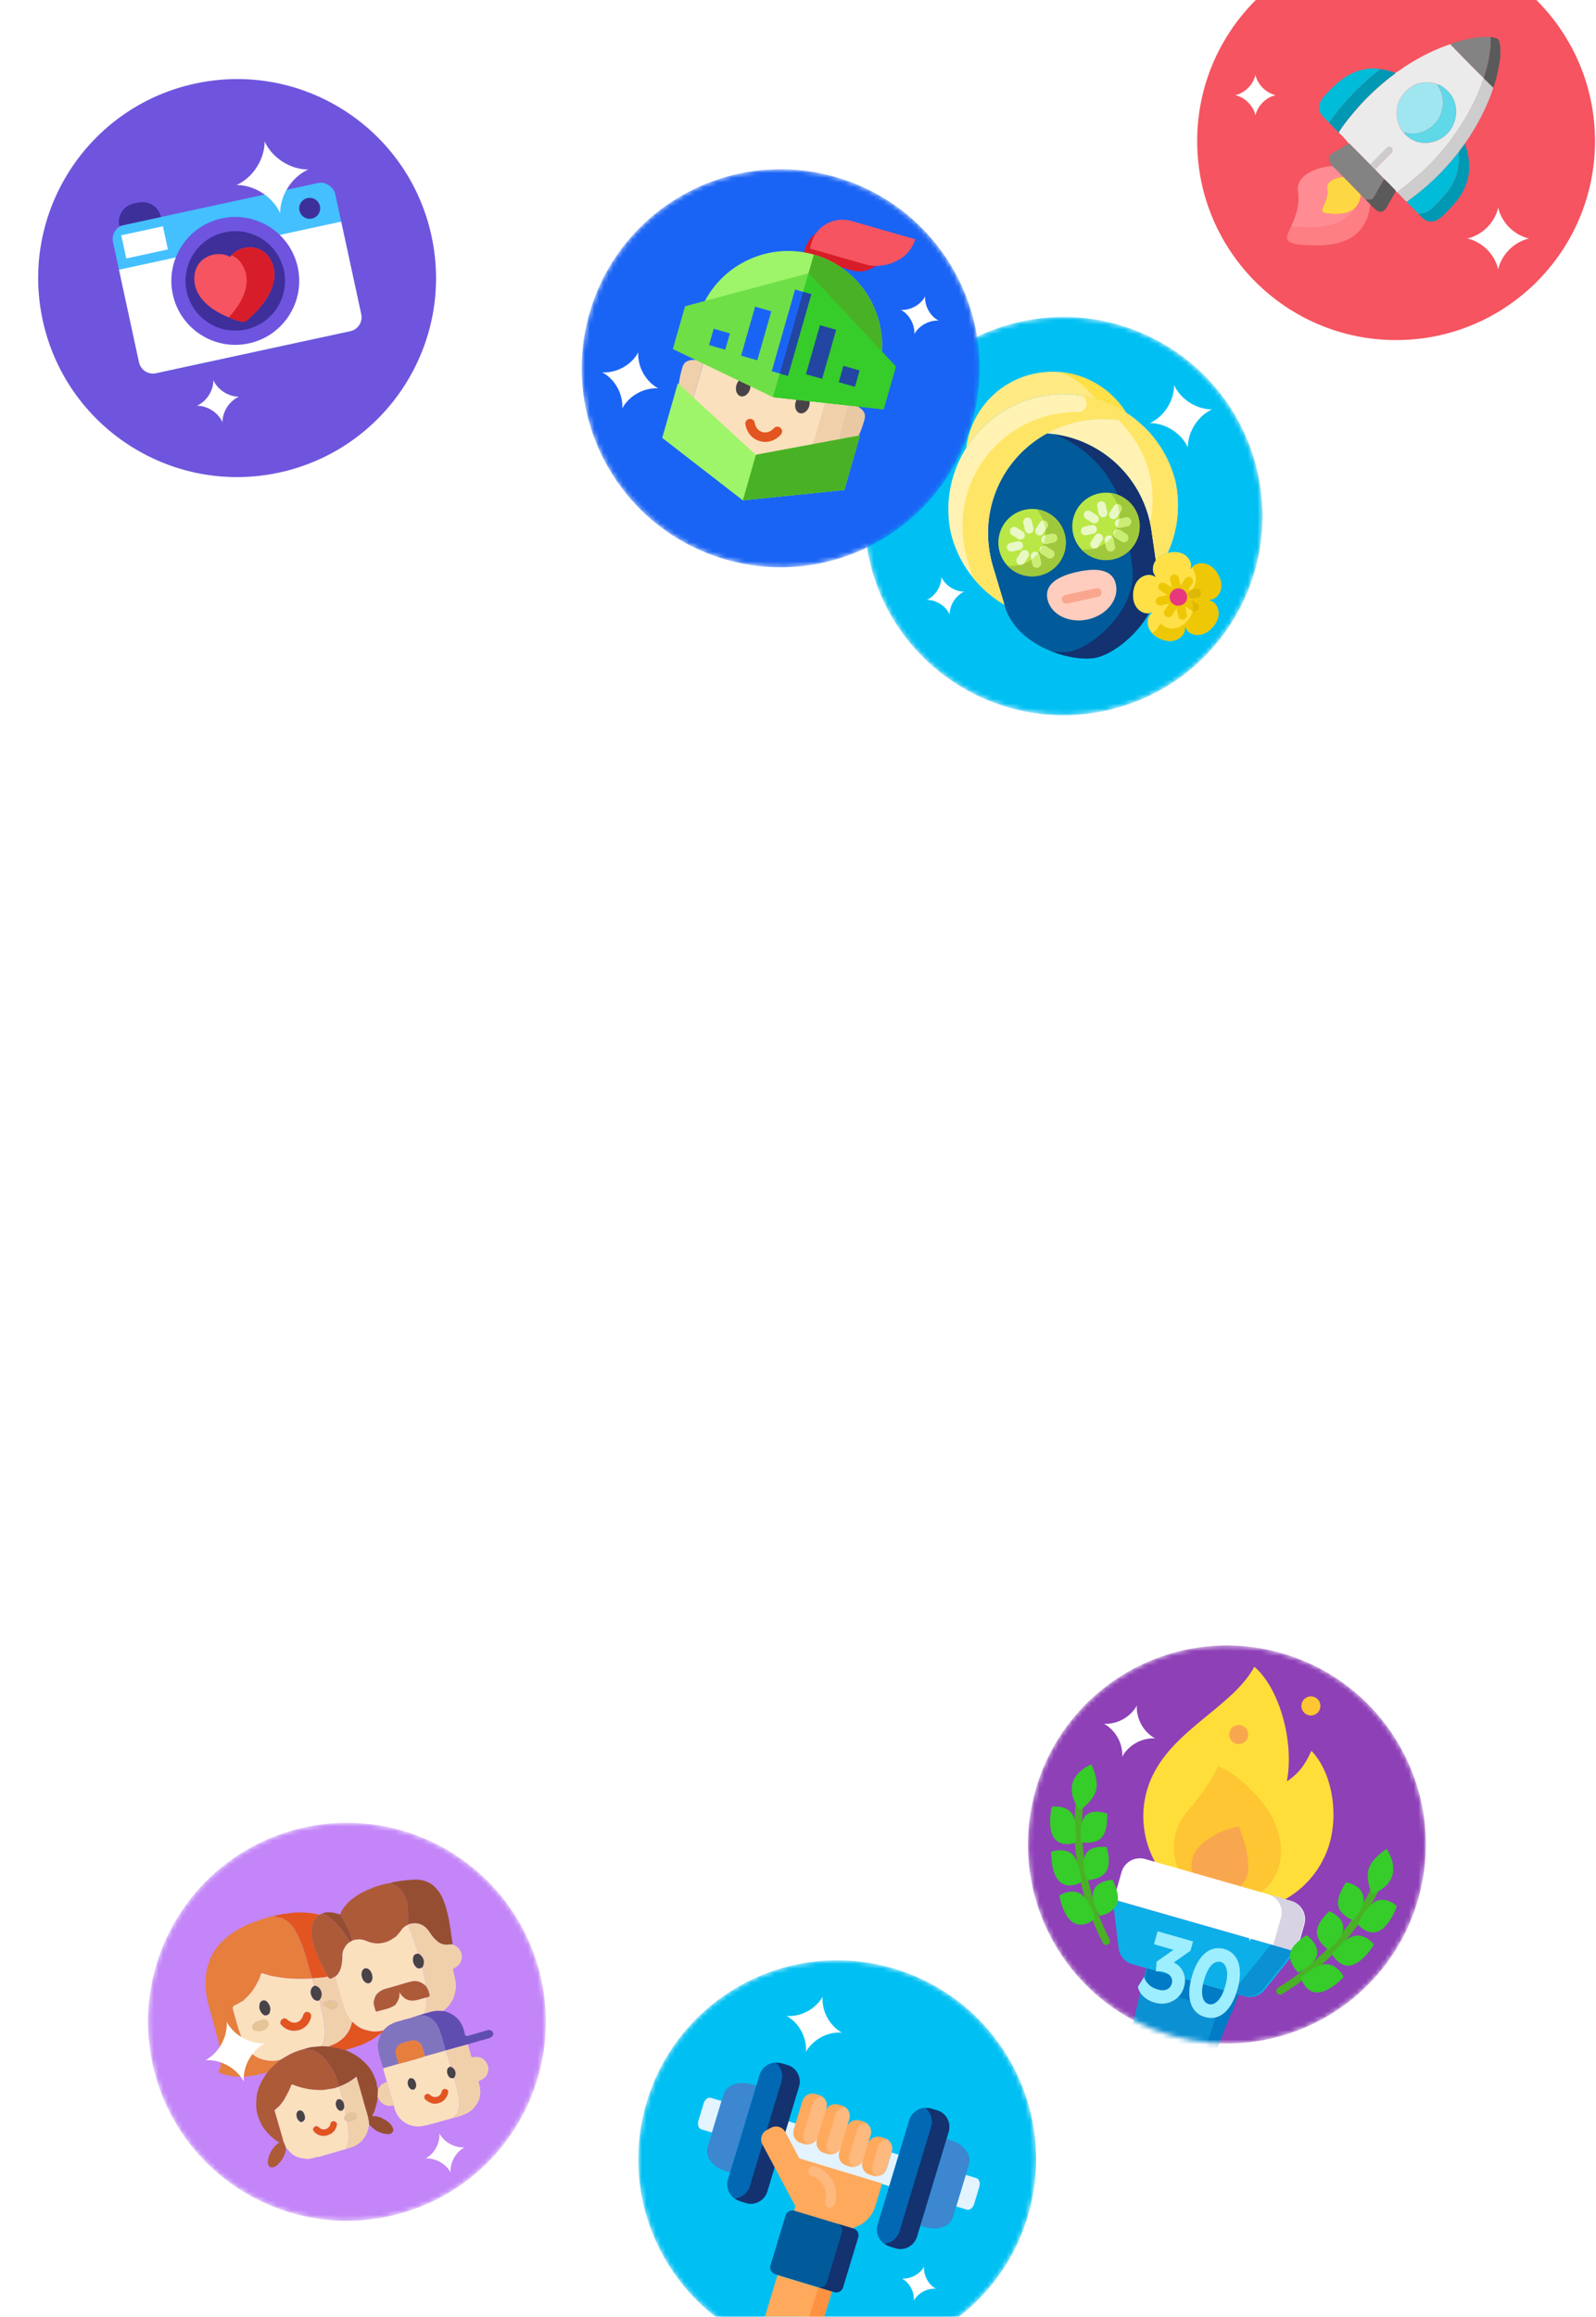 <svg width="337" height="489" fill="none" xmlns="http://www.w3.org/2000/svg"><circle cx="50.065" cy="58.695" r="42" transform="rotate(-12.21 50.065 58.695)" fill="#6F55DD"/><rect x="23.224" y="48.133" width="48" height="32" rx="3" transform="rotate(-12.21 23.224 48.133)" fill="#44C0FF"/><path fill="#fff" d="M25.602 49.665l8.796-1.903 1.058 4.886-8.796 1.904z"/><path d="M25.179 47.71a4 4 0 013.064-4.756l.977-.211a4 4 0 014.755 3.063L25.18 47.71z" fill="#3D309B"/><path d="M25.128 56.93l46.914-10.152 4.23 19.547a3 3 0 01-2.298 3.567l-41.05 8.883a3 3 0 01-3.566-2.298l-4.23-19.548z" fill="#fff"/><circle cx="49.682" cy="59.289" r="13.5" transform="rotate(-12.21 49.682 59.29)" fill="#6F54DF"/><circle cx="49.682" cy="59.289" r="10.5" transform="rotate(-12.21 49.682 59.29)" fill="#3E2F9B"/><circle cx="65.391" cy="43.974" r="2.215" transform="rotate(-12.21 65.391 43.974)" fill="#3D309B"/><path d="M57.556 55.76c-1.083-2.974-3.532-3.765-5.463-3.514-1.465.19-2.73.938-3.507 1.977-1.137-.624-2.598-.783-4.011-.35-1.862.57-3.765 2.302-3.52 5.458.203 2.635 2.033 4.965 5.291 6.736a21.4 21.4 0 004.627 1.828 1.277 1.277 0 001.091-.236 21.392 21.392 0 003.458-3.577c2.234-2.96 2.938-5.838 2.034-8.322z" fill="#F55460"/><path d="M57.556 55.76c-1.083-2.974-3.532-3.765-5.463-3.514-1.291.167-2.426.768-3.209 1.62 1.15.49 2.203 1.474 2.817 3.161.904 2.484.2 5.362-2.034 8.322a20.18 20.18 0 01-1.384 1.636 20.67 20.67 0 002.69.91 1.277 1.277 0 001.092-.236 21.405 21.405 0 003.457-3.577c2.234-2.96 2.938-5.838 2.034-8.322z" fill="#D71D2A"/><path d="M55.87 29.814s.91 2.457 3.774 4.302c2.864 1.844 5.478 1.658 5.478 1.658s-2.457.91-4.302 3.774c-1.845 2.864-1.658 5.477-1.658 5.477s-.911-2.456-3.775-4.301c-2.863-1.845-5.477-1.658-5.477-1.658s2.457-.911 4.302-3.775c1.844-2.863 1.658-5.477 1.658-5.477zM45.057 80.242s.532 1.435 2.206 2.514c1.674 1.078 3.201.969 3.201.969s-1.436.532-2.514 2.206c-1.078 1.674-.97 3.201-.97 3.201s-.531-1.436-2.205-2.514c-1.674-1.078-3.201-.97-3.201-.97s1.436-.532 2.514-2.205c1.078-1.674.969-3.201.969-3.201z" fill="#fff"/><mask id="a" maskUnits="userSpaceOnUse" x="174" y="58" width="101" height="101"><path fill-rule="evenodd" clip-rule="evenodd" d="M233.599 149.945c22.652-4.994 36.967-27.405 31.973-50.057s-27.405-36.967-50.057-31.973-36.967 27.405-31.973 50.057 27.405 36.967 50.057 31.973z" fill="#F19246"/></mask><g mask="url(#a)"><path fill-rule="evenodd" clip-rule="evenodd" d="M233.599 149.945c22.652-4.994 36.967-27.405 31.973-50.057s-27.405-36.967-50.057-31.973-36.967 27.405-31.973 50.057 27.405 36.967 50.057 31.973z" fill="url(#paint0_linear)"/><g filter="url(#filter0_d)"><path d="M237.626 86.756l-.307-1.395a2.75 2.75 0 012.136-3.22 2.77 2.77 0 013.274 2.068l4.352 19.679 1.637-2.961a4.186 4.186 0 015.624-1.66l.953.454-4.444 17.027a7.596 7.596 0 01-5.624 5.222l-8.774 1.934c-2.301.507-4.677-.499-6.475-2.202-2.118-2.005-3.438-9.969-4.353-14.118-.64-2.904 6.684-5.856 3.979-5.463l-3.533-16.027a2.773 2.773 0 012.106-3.294l.013-.003a2.773 2.773 0 013.296 2.103l-.487-2.208a2.771 2.771 0 012.105-3.294l.065-.015a2.764 2.764 0 013.296 2.104l.857 3.887a.402.402 0 01.005.026l.299 1.356z" fill="#FDD7BD"/><path d="M222.025 93.055a2.754 2.754 0 012.157-2.925l.065-.014a2.77 2.77 0 013.292 2.103l2.183 9.9c-.145.019-.287.05-.416.079-1.575.347-3.172 1.389-4.593 2.988-.016-.01-.029-.007-.044-.017l.01-.016-2.587-11.734c-.041-.126-.054-.245-.067-.364zm-1.016.225c.013.118.026.237.051.353.562 2.61 1.541 7.051 2.587 11.734l-.01.016c-1.983-.889-3.829-1.159-5.43-.806a3.928 3.928 0 00-.384.098l-2.169-9.836a2.77 2.77 0 012.103-3.293l.065-.014a2.753 2.753 0 013.187 1.747z" fill="#FDD7BD"/><path d="M208.91 89.91a2.769 2.769 0 012.103-3.293 2.77 2.77 0 013.293 2.103l3.517 15.955c-2.632.769 5.594.786 6.325 4.105 1.007 4.564 2.492 11.575 1.578 13.874-.915 2.3-2.635 4.195-4.933 4.702l-8.765 1.932a7.545 7.545 0 01-7.291-2.372l-11.182-13.575.674-.812a4.18 4.18 0 015.794-.857l2.728 1.997-4.325-19.675a2.768 2.768 0 012.099-3.251 2.758 2.758 0 013.289 2.022l-.854-3.872a2.77 2.77 0 012.103-3.293l.065-.014a2.77 2.77 0 013.292 2.103l.49 2.22z" fill="#FDD7BD"/><path d="M238.205 103.18c-1.834-4.978-5.944-6.289-9.179-5.856-2.455.329-4.57 1.591-5.866 3.338-1.91-1.04-4.36-1.295-6.726-.562-3.117.967-6.295 3.885-5.866 9.173.359 4.416 3.442 8.309 8.915 11.257 3.872 2.086 7.61 2.996 7.768 3.034a2.147 2.147 0 001.827-.403c.127-.1 3.136-2.498 5.772-6.019 3.726-4.976 4.887-9.804 3.355-13.962z" fill="#F55460"/><path d="M238.205 103.18c-1.834-4.978-5.944-6.289-9.179-5.856-2.163.29-4.061 1.305-5.368 2.736 1.929.815 3.702 2.458 4.742 5.282 1.531 4.157.371 8.985-3.355 13.962a33.8 33.8 0 01-2.309 2.751c2.487 1.015 4.403 1.482 4.515 1.509a2.147 2.147 0 001.827-.403c.127-.101 3.136-2.499 5.772-6.019 3.727-4.976 4.887-9.804 3.355-13.962z" fill="#D71D2A"/></g><path fill-rule="evenodd" clip-rule="evenodd" d="M233.599 149.945c22.652-4.994 36.967-27.405 31.973-50.057s-27.405-36.967-50.057-31.973-36.967 27.405-31.973 50.057 27.405 36.967 50.057 31.973z" fill="#00C0F3"/></g><path d="M242.083 129.459c-1.306-.129-3.097-1.452-2.805-4.363.292-2.911 2.293-3.868 3.6-3.739.275.025.69.179 1.175.428-.298-.461-.508-.857-.565-1.114-.15-.679-.022-1.603.566-2.395l-.871-6.065c-1.322-9.12-7.326-16.176-15.162-19.172a24.228 24.228 0 00-6.964-1.545 24.228 24.228 0 00-5.669 4.33c-5.848 6.025-8.34 14.954-5.708 23.773l2.539 8.507c2.479 8.288 14.172 11.832 19.258 10.711 3.328-.734 8.401-4.478 11.14-9.388a3.893 3.893 0 01-.534.032z" fill="#015A9A"/><path d="M228.004 93.018a23.923 23.923 0 00-5.466-1.384c.04.016.08.031.106.038 7.84 3.008 13.855 10.062 15.175 19.169l1.276 8.798c1.236 8.562-7.883 16.695-12.968 17.816-1.055.232-2.401.259-3.887.096 3.465 1.334 6.996 1.746 9.246 1.25 3.328-.734 8.401-4.478 11.14-9.388a2.095 2.095 0 01-.546.034c-1.318-.127-3.097-1.452-2.805-4.363.293-2.911 2.294-3.867 3.6-3.738.276.025.691.179 1.176.428-.299-.462-.509-.858-.566-1.115-.149-.679-.021-1.603.566-2.395l-.87-6.065c-1.322-9.119-7.338-16.173-15.177-19.181z" fill="#13326F"/><path d="M224.878 113.007c.843 3.826-1.576 7.623-5.419 8.471-3.832.844-7.633-1.569-8.479-5.407-.844-3.826 1.576-7.623 5.419-8.471a7.103 7.103 0 018.479 5.407zm15.609-3.441a7.11 7.11 0 01-5.419 8.47c-3.832.845-7.633-1.568-8.479-5.406-.844-3.826 1.576-7.623 5.419-8.471 3.832-.844 7.633 1.569 8.479 5.407z" fill="#B9E746"/><path d="M218.871 107.497a7.019 7.019 0 011.723 3.301c.843 3.826-1.576 7.623-5.419 8.471a7.361 7.361 0 01-2.458.112 7.108 7.108 0 006.744 2.108c3.832-.844 6.266-4.632 5.419-8.47a7.091 7.091 0 00-6.009-5.522zm15.597-3.438a6.996 6.996 0 011.723 3.301c.844 3.826-1.575 7.623-5.419 8.47a7.362 7.362 0 01-2.458.113 7.113 7.113 0 006.744 2.108c3.832-.845 6.266-4.633 5.42-8.471a7.074 7.074 0 00-6.01-5.521z" fill="#A0C83D"/><path d="M235.617 123.316c.712 3.229-1.947 6.552-5.931 7.43-3.985.878-7.797-1.03-8.506-4.247-.71-3.218 2.308-4.914 6.292-5.792 3.985-.879 7.433-.62 8.145 2.609z" fill="#FFCDBE"/><path d="M243.178 112.187l.871 6.066c.481-.658 1.284-1.253 2.495-1.556a24.062 24.062 0 001.693-14.839 24.05 24.05 0 00-6.762-11.834 24.367 24.367 0 00-20.435 1.45c2.359.167 4.709.68 6.964 1.544 7.839 3.008 13.855 10.062 15.174 19.169z" fill="#FFF2B2"/><path d="M219.34 83.763c-12.914 2.847-21.258 15.606-18.61 28.568 1.584 6.681 5.83 12.064 11.351 15.313l-2.415-8.057c-2.635-8.829-.154-17.756 5.696-23.77 6.651-6.84 16.916-9.275 26.104-5.78-5.761-5.563-14.028-8.06-22.126-6.274z" fill="#FFF2B2"/><path d="M219.34 83.763c6.504-1.434 13.101-.103 18.444 3.344-3.981-6.41-11.712-9.932-19.517-8.212-7.804 1.72-13.338 8.168-14.255 15.658 3.362-5.318 8.754-9.34 15.328-10.79z" fill="#FFEA84"/><path d="M231.295 84.146a24.866 24.866 0 016.489 2.961 18.385 18.385 0 00-13.833-8.57 18.304 18.304 0 017.344 5.609z" fill="#FFE046"/><path d="M241.475 90.024a24.116 24.116 0 00-5.455-1.387c.029.019.067.022.093.029a24.023 24.023 0 016.762 11.834 24.006 24.006 0 01-.043 9.837c.284 1.287.315 1.71 1.217 7.916.481-.658 1.284-1.253 2.495-1.556a24.062 24.062 0 001.693-14.839 24.109 24.109 0 00-6.762-11.834z" fill="#FFE565"/><path d="M228.283 83.472c.014.01.026.007.04.016 1.837.748 1.287 3.495-.695 3.478-6.584-.045-12.997 2.583-17.642 7.374-5.848 6.025-8.34 14.955-5.696 23.77l1.13 3.788a24.61 24.61 0 006.661 5.746l-2.415-8.057c-2.635-8.829-.154-17.756 5.696-23.77 6.651-6.84 16.916-9.275 26.104-5.78a24.376 24.376 0 00-13.183-6.565z" fill="#FFE565"/><path d="M217.512 112.594a.923.923 0 01-1.1-.702l-.336-1.521a.924.924 0 01.704-1.1.933.933 0 011.101.702l.335 1.521a.923.923 0 01-.704 1.1zm2.775-.01l.841-1.315a.924.924 0 00-1.558-.993l-.841 1.314a.924.924 0 00.281 1.275.935.935 0 00.704.127.908.908 0 00.573-.408zm2.927.79a.924.924 0 00-1.101-.702l-1.523.336a.924.924 0 00-.704 1.1.924.924 0 001.101.702l1.523-.336a.924.924 0 00.704-1.1zm-.727 4.062a.925.925 0 00-.281-1.276l-1.315-.838a.925.925 0 00-.996 1.557l1.315.838c.215.137.47.179.704.127a.908.908 0 00.573-.408zm-2.682 1.266l-.335-1.521a.924.924 0 00-1.805.398l.336 1.521a.923.923 0 001.804-.398zm-3.493.095l.841-1.314a.925.925 0 00-1.559-.994l-.841 1.314a.926.926 0 00.985 1.403.929.929 0 00.574-.409zm-.317-3.832a.924.924 0 00-1.101-.702l-1.523.336a.924.924 0 10.397 1.802l1.524-.336a.923.923 0 00.703-1.1zm.261-1.493a.924.924 0 00-.281-1.275l-1.316-.839a.924.924 0 00-.996 1.557l1.316.839a.935.935 0 00.704.127.96.96 0 00.573-.409z" fill="#E9F8C5"/><path d="M219.101 119.802A.924.924 0 01218 119.1l-.216-.983a7.12 7.12 0 001.454-1.376.984.984 0 01.246.449l.335 1.521a.948.948 0 01-.718 1.091zm-2.925-.84c-.262.095-.538.18-.816.254a.909.909 0 00.816-.254zm3.719-2.083l1.315.838a.932.932 0 001.289-.284.924.924 0 00-.281-1.275l-1.316-.839a.892.892 0 00-.748-.105 6.756 6.756 0 01-.646 1.136.855.855 0 00.387.529zm3.319-3.505a.924.924 0 00-1.101-.702l-1.371.302a7.158 7.158 0 01-.388 1.754.92.92 0 00.647.091l1.524-.336a.94.94 0 00.689-1.109zm-2.623-2.587c.08.362.134.719.151 1.071l.374-.586a.924.924 0 00-.281-1.275.932.932 0 00-.523-.143c.114.294.21.617.279.933z" fill="#CBED74"/><path d="M233.11 109.156a.924.924 0 01-1.101-.702l-.336-1.522a.923.923 0 011.805-.397l.335 1.521a.916.916 0 01-.703 1.1zm-1.245.875a.924.924 0 00-.281-1.275l-1.316-.839a.924.924 0 00-.996 1.557l1.316.839a.935.935 0 00.704.127.988.988 0 00.573-.409zm-.272 1.496a.924.924 0 00-1.101-.702l-1.524.336a.922.922 0 10.398 1.802l1.523-.336a.924.924 0 00.704-1.1zm.316 3.832l.841-1.314a.925.925 0 00-.281-1.276.929.929 0 00-1.278.282l-.84 1.314a.923.923 0 00.281 1.275.935.935 0 00.704.127.932.932 0 00.573-.408zm3.493-.096l-.335-1.521a.924.924 0 00-1.101-.702.933.933 0 00-.704 1.1l.336 1.521a.923.923 0 001.804-.398zm2.683-1.266a.925.925 0 00-.282-1.275l-1.315-.839a.924.924 0 00-.996 1.557l1.315.839c.215.137.47.179.704.127a.909.909 0 00.574-.409zm.726-4.062a.924.924 0 00-1.101-.702l-1.523.336a.924.924 0 10.397 1.802l1.523-.336a.923.923 0 00.704-1.1zm-2.927-.79l.841-1.314a.924.924 0 00-1.558-.994l-.841 1.314a.925.925 0 00.281 1.276c.215.136.47.178.704.127a.913.913 0 00.573-.409z" fill="#E9F8C5"/><path d="M234.699 116.363a.923.923 0 01-1.101-.702l-.217-.983a7.09 7.09 0 001.454-1.375.971.971 0 01.246.448l.336 1.522a.94.94 0 01-.718 1.09zm-2.926-.839a9.7 9.7 0 01-.816.253c.116.024.25.019.367-.007a.88.88 0 00.449-.246zm7.038-5.589a.924.924 0 00-1.101-.702l-1.371.303a7.224 7.224 0 01-.387 1.754.917.917 0 00.646.09l1.524-.336a.939.939 0 00.689-1.109zm-2.611-2.59c.08.363.134.719.151 1.072l.374-.586a.924.924 0 00-.281-1.275.932.932 0 00-.523-.143c.114.294.21.617.279.932zm-.708 6.095l1.315.839c.215.137.47.179.704.127a.937.937 0 00.585-.411.925.925 0 00-.281-1.276l-1.315-.838a.893.893 0 00-.748-.105 6.731 6.731 0 01-.647 1.136c.058.208.187.4.387.528z" fill="#CBED74"/><path d="M231.827 125.967l-6.48 1.429a.924.924 0 01-1.101-.702.931.931 0 01.704-1.1l6.48-1.429a.924.924 0 11.397 1.802z" fill="#FAA68E"/><path d="M256.426 126.297c1.131-.667 2.2-2.62.711-5.138-1.477-2.521-3.707-2.545-4.838-1.879-.24.139-.551.453-.887.883.077-.545.101-.992.045-1.249-.284-1.287-1.817-2.888-4.676-2.257-2.859.63-3.577 2.727-3.293 4.014.059.269.269.664.565 1.114-.496-.246-.911-.4-1.175-.428-1.307-.129-3.32.83-3.6 3.739-.28 2.908 1.499 4.234 2.805 4.363.276.025.715-.047 1.246-.201-.393.393-.673.737-.776.993-.533 1.209-.234 3.401 2.446 4.577 2.692 1.173 4.498-.108 5.031-1.318.105-.244.179-.69.192-1.245.254.484.497.86.698 1.049.991.873 3.169 1.277 5.118-.92 1.949-2.196 1.287-4.308.295-5.181-.198-.177-.6-.383-1.122-.575.545-.095.976-.203 1.215-.341z" fill="#FFE046"/><path d="M256.426 126.297c1.131-.667 2.2-2.62.711-5.139-1.477-2.52-3.707-2.544-4.838-1.878a2.822 2.822 0 00-.555.491c.005.023.019.032.033.042 1.49 2.518.421 4.471-.71 5.138-.021.016-.044.022-.065.038a.5.5 0 00-.085.841c.017.021.043.028.06.048.991.874 1.641 2.988-.296 5.182-1.949 2.196-4.126 1.793-5.118.92-.017-.021-.031-.03-.048-.051a.494.494 0 00-.82.181c-.007.026-.016.04-.022.066-.237.543-.73 1.093-1.441 1.434.409.462.994.885 1.77 1.229 2.692 1.174 4.498-.108 5.03-1.317.106-.244.18-.69.193-1.245.254.484.496.86.698 1.049.991.873 3.169 1.276 5.118-.92 1.948-2.197 1.286-4.308.295-5.182-.199-.177-.6-.383-1.122-.574.542-.107.973-.215 1.212-.353z" fill="#EEC707"/><path d="M252.513 124.264l-1.687.372.932-1.457a.925.925 0 00-.281-1.276.929.929 0 00-1.278.282l-.932 1.457-.371-1.685a.924.924 0 00-1.805.398l.371 1.685-1.458-.93a.928.928 0 00-1.277.281.925.925 0 00.281 1.276l1.458.93-1.687.372a.924.924 0 00-.704 1.1.924.924 0 001.101.702l1.688-.372-.933 1.457a.925.925 0 00.282 1.275.933.933 0 001.289-.284l.932-1.457.371 1.685a.924.924 0 001.805-.398l-.372-1.685 1.459.93a.935.935 0 00.704.127.94.94 0 00.585-.411.925.925 0 00-.281-1.276l-1.459-.929 1.664-.367a.924.924 0 00.704-1.1.908.908 0 00-1.101-.702zm-3.864 2.815a.964.964 0 00-.301-.302.956.956 0 00-.4-.145.92.92 0 00-.175-.796.967.967 0 00.447-.7.924.924 0 00.797-.175.97.97 0 00.701.447.92.92 0 00.175.795.96.96 0 00-.302.3.963.963 0 00-.146.4.924.924 0 00-.419-.006.971.971 0 00-.377.182z" fill="#EEC707"/><path d="M250.914 125.819c.017.02.043.027.06.048.168.147.317.322.451.538l1.488-.328a.924.924 0 00.704-1.1.924.924 0 00-1.101-.702l-.844.186c-.189.202-.398.37-.602.501-.021.017-.045.022-.066.039-.336.148-.374.586-.09.818zm1.767 1.549l-1.101-.702c.309.619.463 1.431.231 2.329a.914.914 0 001.151-.352.923.923 0 00-.281-1.275z" fill="#DDB907"/><path d="M250.626 125.625a1.823 1.823 0 01-1.389 2.171 1.822 1.822 0 11-.785-3.557 1.822 1.822 0 012.174 1.386z" fill="#E7387F"/><path d="M247.911 81.253s.8 2.133 3.296 3.727c2.496 1.594 4.767 1.423 4.767 1.423s-2.132.8-3.727 3.296c-1.594 2.496-1.423 4.767-1.423 4.767s-.8-2.132-3.296-3.727c-2.495-1.594-4.767-1.423-4.767-1.423s2.133-.8 3.727-3.296c1.594-2.495 1.423-4.767 1.423-4.767zm-49.133 40.528s.48 1.28 1.977 2.236c1.497.957 2.86.854 2.86.854s-1.279.48-2.236 1.977c-.956 1.498-.854 2.86-.854 2.86s-.479-1.279-1.977-2.235c-1.497-.957-2.86-.854-2.86-.854s1.28-.48 2.236-1.978c.956-1.497.854-2.86.854-2.86z" fill="#fff"/><mask id="b" maskUnits="userSpaceOnUse" x="112" y="25" width="105" height="105"><path fill-rule="evenodd" clip-rule="evenodd" d="M153.285 118.113c22.302 6.378 45.551-6.532 51.929-28.834 6.377-22.302-6.533-45.551-28.835-51.929-22.302-6.377-45.551 6.532-51.928 28.835-6.378 22.302 6.532 45.551 28.834 51.928z" fill="#F19246"/></mask><g mask="url(#b)"><path fill-rule="evenodd" clip-rule="evenodd" d="M153.285 118.113c22.302 6.378 45.551-6.532 51.929-28.834 6.377-22.302-6.533-45.551-28.835-51.929-22.302-6.377-45.551 6.532-51.928 28.835-6.378 22.302 6.532 45.551 28.834 51.928z" fill="#1A64F5"/><path d="M167.793 61.503l3.106.888-1.342 4.694-3.107-.888 1.343-4.694z" fill="#0045F5"/><path d="M169.346 61.947l1.553.444-1.342 4.694-1.553-.444 1.342-4.694z" fill="#2246A2"/><path d="M148.614 76.214c-.825 2.885-1.64 5.772-2.465 8.656-1.075-.394-2.065-.895-2.546-2.022-.395-.928-.276-1.883-.119-2.817.131-.767.336-1.524.539-2.27.324-1.212.921-1.683 2.202-1.773a7.3 7.3 0 012.389.226z" fill="#F0D0AB"/><path d="M179.401 85.018c-.825 2.884-1.66 5.766-2.485 8.65 1.122.234 2.227.333 3.231-.37.826-.579 1.23-1.453 1.59-2.328.294-.72.52-1.471.743-2.212.365-1.2.108-1.915-.931-2.67a7.312 7.312 0 00-2.148-1.07z" fill="#E9C9A4"/><path d="M177.191 92.706c-2.429 8.496-11.286 13.414-19.782 10.985-8.496-2.43-13.414-11.287-10.984-19.783l4.948-17.305c5.632-1.51 26.785 4.538 30.767 8.797l-4.949 17.306z" fill="#FAE0BD"/><path d="M177.191 92.706c-2.429 8.496-11.286 13.414-19.782 10.985a16.13 16.13 0 01-2.807-1.095c6.73 1.924 15.308-2.61 17.782-11.264l5.355-18.728c2.011.953 3.575 1.913 4.401 2.796l-4.949 17.306z" fill="#F0D0AB"/><path d="M150.412 66.328l5.082.413-5.909 9.751-.961-.275 1.788-9.89zm32.689 9.347l-4.532-2.336-.14 11.401.962.275 3.71-9.34z" fill="#AD5A38"/><path d="M158.374 89.406s.274 2.159 2.334 2.748c2.06.589 3.434-1.098 3.434-1.098" stroke="#E25520" stroke-width="2" stroke-linecap="round"/><ellipse cx="156.933" cy="81.713" rx="1.5" ry="2" transform="rotate(15.958 156.933 81.713)" fill="#484346"/><ellipse cx="169.432" cy="85.288" rx="1.5" ry="2" transform="rotate(15.958 169.432 85.288)" fill="#484346"/><path d="M177.499 48.071c-1.901-.543-3.886-.002-5.377 1.264-1.042.84-1.84 2.053-2.251 3.489l-.367 1.282 10.431 2.983c3.199.914 6.616-1.215 7.628-4.753l.367-1.282-10.431-2.983z" fill="#D71D2A"/><path d="M179.799 46.649a6.878 6.878 0 00-6.013 1.082c-1.144.81-2 2.007-2.411 3.443l-.366 1.282 11.862 3.392c3.638 1.04 9.081-.807 10.381-5.352l-13.453-3.847z" fill="#F55460"/><path d="M167.655 62.504l3.106.888-1.342 4.694-3.106-.888 1.342-4.694z" fill="#0045F5"/><path d="M169.208 62.948l1.553.444-1.342 4.694-1.553-.444 1.342-4.694z" fill="#2246A2"/><path d="M185.489 78.164l-1.447 5.06-38.145-10.907 1.447-5.06c2.971-10.392 13.991-16.527 24.499-13.523 10.507 3.005 16.617 14.039 13.646 24.43zm-3.902 13.72l-3.3 11.541-21.428 2.189-17.031-13.187 3.3-11.54 16.475 15.132 21.984-4.135z" fill="#9EF569"/><path d="M185.489 78.164l-1.447 5.06-19.073-5.453 6.874-24.037c10.507 3.005 16.617 14.039 13.646 24.43zM159.614 95.98l21.973-4.096-3.3 11.541-21.428 2.189 2.755-9.634z" fill="#49B125"/><path d="M170.715 57.678l-26.062 6.964-2.583 9.035 21.167 10.153 23.335 2.572 2.583-9.034-18.44-19.69z" fill="#6FDF47"/><path d="M189.155 77.368l-2.583 9.034-23.335-2.572 7.478-26.152 18.44 19.69z" fill="#49B125"/><path d="M189.155 77.368l-2.583 9.034-23.335-2.572 7.478-26.152 18.44 19.69z" fill="#36CC29"/><path d="M167.881 61.114l3.423.979-4.93 17.242-3.423-.98 4.93-17.241z" fill="#1A64F5"/><path d="M173.135 68.64l3.424.978-2.959 10.345-3.423-.978 2.958-10.346zm4.952 8.584l3.423.979-.986 3.448-3.423-.978.986-3.449z" fill="#2246A2"/><path d="M159.442 64.724l3.424.979-2.959 10.345-3.423-.98 2.958-10.344zm-8.741 4.669l3.423.979-.986 3.448-3.423-.978.986-3.449z" fill="#1A64F5"/><path d="M169.593 61.603l1.711.49-4.93 17.242-1.712-.49 4.931-17.242z" fill="#2246A2"/><path d="M195.351 62.537s-.191 1.39.694 2.983c.885 1.594 2.166 2.167 2.166 2.167s-1.39-.191-2.984.694-2.166 2.165-2.166 2.165.191-1.389-.694-2.983-2.166-2.166-2.166-2.166 1.39.19 2.984-.695 2.166-2.165 2.166-2.165zM134.784 74.34s-.283 2.06 1.03 4.425c1.312 2.364 3.211 3.213 3.211 3.213s-2.061-.284-4.425 1.029-3.213 3.212-3.213 3.212.284-2.061-1.029-4.425-3.212-3.213-3.212-3.213 2.061.283 4.425-1.03c2.364-1.312 3.213-3.211 3.213-3.211z" fill="#fff"/></g><mask id="c" maskUnits="userSpaceOnUse" x="21" y="374" width="105" height="105"><path fill-rule="evenodd" clip-rule="evenodd" d="M84.802 467.129c22.302-6.375 35.214-29.623 28.838-51.926-6.375-22.302-29.623-35.214-51.926-28.838-22.302 6.375-35.214 29.623-28.839 51.926 6.376 22.302 29.624 35.214 51.927 28.838z" fill="#F19246"/></mask><g mask="url(#c)"><path fill-rule="evenodd" clip-rule="evenodd" d="M84.802 467.129c22.302-6.375 35.214-29.623 28.838-51.926-6.375-22.302-29.623-35.214-51.926-28.838-22.302 6.375-35.214 29.623-28.839 51.926 6.376 22.302 29.624 35.214 51.927 28.838z" fill="#C385F8"/></g><path d="M46.087 437.208l.061.216c.486.176.959.344 1.445.519 1.248.285 2.499.417 3.778.401 1.736-.112 3.442-.448 5.103-.946.794-.973 1.752-1.783 2.697-2.601l-.005-.057a5.465 5.465 0 01-3.05.091 5.8 5.8 0 01-3.498-1.937 5.514 5.514 0 01-1.542-2.591c-.7-1.874-1.238-3.795-1.765-5.72-.294-1.07-.283-1.073.717-1.533.467-.262.92-.532 1.387-.793.524-.558 1.11-1.064 1.597-1.669.745-.936 1.27-1.984 1.804-3.045.084-.281.169-.561.268-.834.066-.182.198-.255.395-.183.608.187 1.2.367 1.805.544 1.223.199 2.434.435 3.67.513 1.64.091 3.29.179 4.933-.011-.277-.97-.565-1.937-.832-2.91-.606-2.204-1.267-4.393-2.311-6.438-.703-1.384-1.588-2.588-3.053-3.3-.63-.31-1.31-.255-1.956-.455-.132-.091-.25-.01-.37.024a40.15 40.15 0 00-5.276 1.823c-.546.273-1.1.559-1.647.832-1.74.999-3.299 2.225-4.575 3.779-.297.446-.607.885-.904 1.331a13.032 13.032 0 00-1.557 5.434c-.01.585-.005 1.179-.014 1.764.166 1.899.6 3.745 1.142 5.56.168.547.372 1.095.43 1.672.272.704.476 1.415.595 2.162.185.646.391 1.287.533 1.946.336 1.547.697 3.099.533 4.708-.042.595-.09 1.215-.538 1.704z" fill="#E67E3D"/><path d="M104.163 429.349l-.154-.539c-.377-.37-.795-.39-1.293-.236-1.276.399-2.573.724-3.85 1.124-.464.144-.617.024-.721-.424-.15-.609-.294-1.233-.575-1.805-.815-1.656-2.18-2.595-3.961-3.018-.369-.011-.754-.041-1.12-.041-.988.003-1.922.363-2.871.588-.291.095-.571.186-.86.292.403.293.894.117 1.342.281 1.492.564 2.3 1.744 2.794 3.141.465 1.336.802 2.72 1.19 4.078 1.56-.434 3.132-.872 4.696-1.296 1.467-.431 2.931-.873 4.408-1.271.493-.13.837-.368.975-.874z" fill="#5F4EAF"/><path d="M55.389 448.77c.952 1.395 2.085 2.598 3.615 3.455-.17.106-.3.19-.418.271-1.09.929-1.78 2.059-2 3.474-.037.279-.04.559.037.828.17.593.558.797 1.154.615.392-.112.708-.366.983-.642.924-.929 1.527-2.034 1.646-3.35-.146-.716-.63-1.3-.711-2.035l-1.653-5.659c-.056-.194-.063-.343.12-.489.316-.253.612-.536.922-.811l.94-1.283c.504-.96 1.074-1.892 1.427-2.926.086-.234.233-.253.445-.174 2.006.837 4.12 1.142 6.281 1.119l2.469-.391c.32-.115.655-.222.975-.337l-.023-.04c-.501-1.92-1.329-3.7-2.567-5.27-.771-.968-1.62-1.833-2.83-2.279-.62-.231-1.284-.205-1.921-.372a19.47 19.47 0 00-1.88.595c-1.146.445-2.183 1.102-3.233 1.717-.944.818-1.902 1.628-2.696 2.601a17.247 17.247 0 00-1.706 2.936c-.15.462-.298.936-.449 1.398-.23 1.337-.329 2.682-.073 4.031.218 1.092.66 2.061 1.146 3.018z" fill="#AD5A38"/><path d="M62.188 403.685c-.877.065-1.734.321-2.622.307-.577.247-1.244.181-1.81.471.636.203 1.327.145 1.957.455 1.464.712 2.353 1.926 3.053 3.3 1.043 2.045 1.715 4.231 2.311 6.438.267.973.555 1.94.832 2.91l-.005.024c1.109-.118 2.218-.156 3.324-.367-.048-.126-.063-.262-.13-.371-.812-1.399-1.57-2.815-2.163-4.312-.635-1.602-1.158-3.225-1.138-4.967.014-1.356.421-2.568 1.62-3.401-1.519-.451-3.095-.525-4.666-.496-.19-.004-.376.003-.563.009z" fill="#E25520"/><path d="M49.322 424.58c-.294-1.07-.283-1.073.716-1.534.468-.261.92-.531 1.388-.793.524-.557 1.11-1.063 1.586-1.665.745-.936 1.27-1.984 1.803-3.045.085-.281.17-.562.269-.835.066-.182.198-.254.395-.183.608.188 1.2.368 1.805.545 1.223.198 2.434.435 3.67.513 1.64.091 3.29.178 4.933-.011l-.005.024c.192.505.372 1.013.564 1.518-.923.357-1.164 1.533-.514 2.49l.293.406c.37.22.747.427 1.189.161.352.82.323 1.749.643 2.579-.156.033-.156.033 0 0 .458 2.014.754 4.039.328 6.096-.033.172-.032.382-.195.51-.07.171-.135.353-.204.525-.654.059-1.295.125-1.95.184-.605.068-1.185.222-1.77.401-.635.17-1.264.361-1.88.596-1.146.444-2.183 1.102-3.233 1.716l.013-.038a5.465 5.465 0 01-3.05.091 5.804 5.804 0 01-3.498-1.938 5.506 5.506 0 01-1.542-2.59c-.7-1.874-1.227-3.799-1.754-5.723zm6.13-2.3c-.466.145-.606.523-.661.947-.032.218-.014.446-.02.67.118.374.255.731.51 1.043.496.581 1 .612 1.571.099.365-.827.275-1.594-.28-2.298-.28-.363-.623-.615-1.12-.461zm9.637 2.432c-.516-.155-.9.106-1.106.748-.475 1.511-1.997 1.958-3.196.937-.593-.507-.908-.498-1.49.064-.002.036.008.068.017.1-.236.371-.089.678.175.941.913.928 2.01 1.302 3.315 1.046.112-.021.227-.03.339-.051 1.267-.432 2.094-1.286 2.462-2.557.197-.627-.014-1.08-.516-1.228zm-1.932 3.793c.02.029.043.069.063.099a1.345 1.345 0 00-.063-.099z" fill="#FAE0BD"/><path d="M68.011 431.885c-.655.059-1.295.126-1.95.185-.605.068-1.186.222-1.77.401.636.167 1.297.13 1.92.372 1.212.446 2.07 1.308 2.832 2.279 1.237 1.57 2.061 3.339 2.566 5.27 1.318-.459 2.511-1.149 3.647-2.08l.166.582c.481 1.681.986 3.366 1.434 5.057.391 1.45.949 2.864 1.056 4.396.974 1.178 2.203 1.934 3.746 2.099.827.09 1.201-.168 1.42-.848-.259-1.232-1.204-1.859-2.21-2.411a4.285 4.285 0 00-2.3-.543c.187-.38.338-.715.504-1.042.284-.944.596-1.872.653-2.868.02-.588.051-1.18.072-1.769-.21-.487-.221-1.02-.323-1.539-.282-.782-.586-1.558-.993-2.281-1.37-2.114-3.285-3.537-5.629-4.441a20.278 20.278 0 00-3.408-.751c-.475-.015-.954-.042-1.433-.068z" fill="#964E32"/><path d="M73.475 452.238c.13.534-.423.867-.421 1.367l1.822-.59c.46-.33.965-.58 1.374-.964 1.025-1.028 1.542-2.271 1.68-3.686-.094-1.524-.663-2.935-1.057-4.396-.459-1.687-.953-3.376-1.434-5.057l-.166-.582a12.078 12.078 0 01-3.647 2.08l.023.04c.102.356.2.701.291 1.059.152.738.522 1.413.53 2.18.174.323.182.682.248 1.037.26.496.212 1.07.36 1.587.473-.24.939-.467 1.49-.391.356.05.68.191.77.549.096.334-.13.62-.381.809-.468.343-1.014.453-1.588.465.07.947.303 1.883.226 2.85.072.539.078 1.097-.12 1.643zm29.576-16.148c-.522-1.495-1.553-2.132-3.119-1.883-.303.052-.403-.048-.462-.299-.168-.628-.347-1.253-.518-1.892-.06-.169-.11-.342-.17-.511-1.56.434-3.132.872-4.695 1.296l.023.04c.381 1.126.802 2.23 1.075 3.388 1.021.442 1.31 1.455.683 2.392l.463 1.616c.16.689.355 1.367.47 2.057.175 1.151.343 2.315-.083 3.463-.147.391-.322.768-.783.888-.002.117-.017.226-.02.344.222-.052.44-.114.66-.166.702-.224 1.393-.444 2.05-.784 1.296-.662 2.081-1.749 2.606-3.041.076-.477.141-.95.217-1.426-.055-.649-.111-1.297-.333-1.91-.093-.241-.065-.389.231-.509 1.373-.555 1.968-1.646 1.705-3.063zm-20.95 4.695l-.406-1.423c-.368.198-.738.386-1.117.587-.256.342-.515.672-.77 1.013-.02.589-.052 1.181-.072 1.769.254.149.294.452.463.672.758.961 1.727 1.302 2.925.959l-1.023-3.577z" fill="#F0D0AB"/><path d="M94.073 432.793c-.388-1.358-.725-2.742-1.19-4.078-.493-1.397-1.302-2.577-2.794-3.141-.437-.167-.94.012-1.341-.281-.473-.005-.844.346-1.307.374-.673.285-1.362.47-2.078.605-.269.089-.529.21-.796.263-1.419.312-2.664.901-3.613 2.035-.126.176-.26.366-.387.542-.044.094-.053.225-.215.155.101.064.068.155.021.238-.295.574-.446 1.2-.586 1.823.002.338-.01.667.025.995.172 1.467.717 2.838 1.11 4.253 1.089-.312 2.164-.631 3.253-.942-.185-.647-.38-1.29-.543-1.943-.276-1.087.307-2.139 1.39-2.472a45.024 45.024 0 011.688-.483c1.099-.279 2.16.304 2.487 1.364.196.644.37 1.293.566 1.937l4.366-1.213-.056-.031z" fill="#8174BE"/><path d="M55.532 426.314c-.52.078-.958.192-1.472.455a1.54 1.54 0 00-.274.195c-.343.285-.653.642-.51 1.102.137.439.553.576.98.629.798.11 1.503-.103 2.083-.63.329-.293.495-.701.373-1.168-.094-.288-.538-.685-1.18-.583z" fill="#E5C597"/><path d="M55.532 426.314c-.52.078-.958.192-1.472.455a1.54 1.54 0 00-.274.195c-.343.285-.653.642-.51 1.102.137.439.553.576.98.629.798.11 1.503-.103 2.083-.63.329-.293.495-.701.373-1.168-.094-.288-.538-.685-1.18-.583z" fill="#E5C597"/><path d="M70.775 417.236c-.164.046-.364.045-.466.144-.445.419-.776.292-1.07-.16-1.096.208-2.215.248-3.324.367.191.505.372 1.013.563 1.518 1.363.275 1.91 1.983.969 3.057.352.82.323 1.749.642 2.579.458 2.014.755 4.039.33 6.095-.034.173-.033.383-.197.511-.069.171-.134.353-.203.524.479.027.957.053 1.447.076.542-.248 1.12-.448 1.636-.747 1.716-1.004 2.861-2.438 3.25-4.415-.052-.101-.075-.223-.143-.297-.91-.917-1.299-2.111-1.681-3.284-.525-1.587-.929-3.208-1.391-4.825a13.96 13.96 0 01-.362-1.143zm-1.527 5.087c.358-.149.768-.115 1.144-.036.366.082.785.231.849.702.058.45-.215.772-.525 1.048-.329.292-.68.217-1.028-.01-.233-.155-.497-.254-.73-.409-.277-.189-.834-.239-.792-.589.047-.41.586-.506.948-.68.044-.012.08-.011.134-.026z" fill="#F0D0AB"/><path d="M54.767 423.886c.119.374.256.731.51 1.043.497.581 1 .612 1.572.099.365-.827.275-1.594-.28-2.298-.277-.352-.62-.604-1.118-.45-.465.145-.605.523-.66.947-.032.219-.017.436-.024.659z" fill="#484346"/><path d="M59.325 426.558a.277.277 0 01-.017-.1c.581-.562.897-.571 1.49-.064 1.188 1.024 2.71.577 3.196-.937.194-.639.593-.893 1.106-.748.502.148.713.601.526 1.225-.378 1.274-1.195 2.125-2.461 2.557-.112.021-.227.03-.34.051-1.305.256-2.401-.118-3.315-1.046-.274-.26-.42-.567-.185-.938z" fill="#E25520"/><path d="M67.45 422.172c.93-1.07.394-2.782-.969-3.057-.922.358-1.164 1.534-.513 2.49l.293.406c.37.221.746.428 1.189.161z" fill="#484346"/><path d="M72.866 432.712c1.645-.47 3.295-.919 4.817-1.738l.892-.465c.589-.413 1.18-.815 1.77-1.228.006-.142.104-.17.214-.155.127-.176.261-.366.398-.545-1.1.233-2.204.327-3.291-.015a5.604 5.604 0 01-3.088-1.694 20.193 20.193 0 01-.233-.073c-.379 1.973-1.534 3.411-3.25 4.415-.516.299-1.084.496-1.637.747 1.154.16 2.293.394 3.408.751z" fill="#E25520"/><path d="M59.706 451.383l-1.653-5.659c-.056-.194-.063-.343.12-.488.316-.254.612-.537.922-.812l.94-1.283c.504-.96 1.074-1.892 1.427-2.926.086-.234.233-.253.445-.173 2.006.836 4.12 1.141 6.281 1.118l2.469-.391c.32-.115.655-.222.975-.337.102.356.2.7.291 1.059.152.738.522 1.413.53 2.18-.3-.427-.647-.736-1.221-.478-.01-.033-.008-.068-.025-.087l.025.087c-.437.532-.42 1.087-.135 1.67.187.366.44.678.885.668.503-.016.59-.449.709-.82.26.496.208 1.059.359 1.587-.556.777-.494 1.074.292 1.432.07.947.302 1.883.225 2.85.067.563.084 1.118-.113 1.664.129.534-.424.867-.422 1.368-1.925.562-3.853 1.113-5.778 1.675l-.354-.004c-.644.219-1.316.341-1.991.453l-.746-.137c-1.4-.113-2.517-.726-3.343-1.842-.18-.053-.196-.317-.422-.322-.124-.722-.612-1.317-.692-2.052zm10.33-.959s-.004-.011 0 0c-.004-.011 0 0 0 0zm-3.58-.364c.883.866 2.264.996 3.32.321.065-.018.13-.037.21-.048.313-.346.748-.598.864-1.098.032-.009.178-.366.225-.531.143-.448.027-.812-.433-.937-.435-.12-.77.069-.881.544a5.721 5.721 0 00-.054.306c-.278.43-.653.723-1.15.842-.48.009-.912-.101-1.253-.469-.157-.177-.37-.221-.595-.227-.7.352-.78.771-.254 1.297zm-3.599-2.737c.491.769 1.068.768 1.51-.035.046-.374.01-.749-.146-1.089-.172-.394-.41-.734-.894-.735-.508-.006-.61.419-.742.783.036.374.048.744.272 1.076z" fill="#FAE0BD"/><path d="M64.367 447.288c.046-.375.01-.749-.146-1.089-.172-.394-.41-.734-.894-.735-.508-.007-.61.419-.742.783.047.371.059.741.28 1.062.483.783 1.06.781 1.502-.021z" fill="#484346"/><path d="M73.069 446.281c-.556.776-.495 1.074.291 1.432.577-.002 1.123-.111 1.587-.466.264-.191.477-.474.382-.808-.102-.356-.414-.5-.77-.549-.552-.076-1.017.151-1.49.391z" fill="#E5C597"/><path d="M72.46 443.657c-.299-.427-.646-.736-1.22-.479-.437.533-.42 1.088-.136 1.671.187.366.442.678.886.668.502-.016.59-.449.708-.821-.04-.349-.063-.716-.238-1.039z" fill="#484346"/><path d="M82.101 440.785c.042.023.081.035.123.058-.039-.012-.08-.035-.123-.058a4088.112 4088.112 0 00-.588-2.059c.748.393 1.493.774 2.22 1.173-.737-.396-1.486-.788-2.22-1.173-.032-.072-.062-.133-.094-.206l-.522-1.949c1.089-.311 2.164-.63 3.253-.942l2.526-.686c.686-.197 1.383-.396 2.066-.603l.982-.315 4.366-1.214c.38 1.127.802 2.231 1.075 3.388-.683.126-.775.63-.766 1.198.218 1.01.664 1.373 1.45 1.195l.461 1.616c.162.688.356 1.367.47 2.057.176 1.151.344 2.315-.082 3.463-.147.391-.322.768-.783.888-.002.117-.018.226-.02.343l-1.417.441-.325.058c-1.551.466-3.098.908-4.686 1.246-1.21.264-2.35.147-3.446-.391-1.657-.808-2.508-2.22-2.9-3.961l-1.02-3.567zm4.52-2.12c-.455.142-.657.794-.458 1.448.192.633.713 1.055 1.15.931.47-.124.68-.754.474-1.43-.197-.69-.701-1.093-1.166-.949zm7.992 3.066c.087-.398-.098-.672-.458-.778-.4-.119-.701.06-.849.452-.095.284-.18.564-.398.79-.549.553-1.368.613-1.992.08-.313-.272-.635-.448-1.009-.19-.344.238-.35.59-.187.951a3.665 3.665 0 001.785.97c1.334.05 2.343-.459 2.92-1.697.09-.177.14-.378.188-.578z" fill="#FAE0BD"/><path d="M94.406 437.419c.218 1.01.663 1.372 1.448 1.194.628-.937.338-1.95-.683-2.392-.694.128-.772.64-.766 1.198z" fill="#484346"/><path d="M91.508 444.017c1.334.05 2.343-.46 2.92-1.697.088-.188.136-.389.185-.589.087-.398-.098-.672-.458-.779-.4-.119-.701.061-.849.453-.095.284-.18.564-.398.79-.549.553-1.368.613-1.992.08-.313-.272-.635-.448-1.009-.19-.344.238-.35.59-.187.951a3.627 3.627 0 001.788.981z" fill="#E25520"/><path d="M86.679 434.953c.686-.196 1.383-.395 2.066-.602l.982-.316c-.185-.646-.359-1.296-.565-1.936-.327-1.061-1.392-1.654-2.487-1.364-.57.151-1.125.31-1.689.482-1.08.344-1.666 1.386-1.39 2.473.174.649.359 1.296.543 1.943.856-.222 1.698-.451 2.54-.68z" fill="#E67E3D"/><path d="M66.712 448.774c.226.005.438.049.595.226.33.372.773.478 1.254.469a1.771 1.771 0 001.15-.841.153.153 0 00-.028-.097c.028-.066.056-.133.08-.21.113-.475.458-.667.882-.543.46.125.576.488.433.937-.05.154-.097.319-.133.481-.03.02-.063.029-.092.049-.117.5-.551.752-.864 1.098-.066.019-.131.038-.21.049-1.056.675-2.437.545-3.32-.322-.53-.536-.45-.955.253-1.296z" fill="#E25520"/><path d="M69.248 422.323l-.13.037c-.367.163-.902.269-.95.679-.04.35.505.404.793.59.233.155.497.254.73.409.348.227.699.301 1.028.009.31-.275.583-.598.525-1.047-.053-.475-.483-.62-.849-.702-.37-.104-.778-.127-1.147.025z" fill="#E5C597"/><path d="M87.79 439.625c-.197-.69-.69-1.097-1.166-.949-.455.142-.657.794-.458 1.448.192.633.714 1.055 1.15.931.46-.12.668-.751.474-1.43z" fill="#484346"/><path d="M73.52 401.53c-.358.44-.726.884-1.083 1.324-.202.407-.47.787-.578 1.237.053.102.084.21.144.297 1.108 1.607 1.96 3.31 2.368 5.233 1.029-.399 2.03-.359 3.052.084 1.556.662 3.125.668 4.705-.028.552-.251 1.018-.641 1.534-.94l.954-1.112a2.77 2.77 0 011.528-1.334 1.02 1.02 0 01.08-.128c-.017-.146-.072-.294-.065-.436a23.426 23.426 0 00-.09-3.285c-.13-1.443-.63-2.699-1.639-3.751-.584-.602-1.344-.91-2.106-1.228-.401.08-.817.152-1.218.232-.683.207-1.38.406-2.063.613-.981.443-1.986.801-2.928 1.338-.943.537-1.793 1.189-2.596 1.884z" fill="#AD5A38"/><path d="M82.324 397.463c.76.308 1.519.615 2.107 1.228 1.007 1.052 1.508 2.308 1.638 3.752.1 1.09.141 2.185.09 3.284-.007.142.037.293.066.436 1.928-.551 3.364-.018 4.462 1.638.268.402.54.814.863 1.164.657.733 1.382 1.412 2.428 1.486.531.046 1.079-.099 1.617-.031a2316.21 2316.21 0 01-.487-3.311c-.1-.636-.207-1.258-.306-1.894-.241-1.05-.464-2.117-.803-3.139-.352-1.066-.798-2.092-1.48-2.993-1.244-1.672-2.965-2.416-5.028-2.339-1.734.076-3.466.28-5.167.719z" fill="#964E32"/><path d="M95.598 410.431c-.546-.054-1.086.077-1.617.031-1.05-.085-1.77-.753-2.428-1.486a11.499 11.499 0 01-.863-1.164c-1.112-1.664-2.534-2.189-4.462-1.638-.024.041-.047.083-.081.128.375.86.74 1.723.988 2.631.44.679.445 1.517.853 2.204l.345 1.207c1.152.65 1.485 1.814.841 2.942.171.721.4 1.436.48 2.171.042.396.282.782.141 1.195.03.144.13.29.033.445.373.442.611.945.76 1.508.206.758.209.768-.537 1.005.182 1.172-.077 2.283-.447 3.38.949-.225 1.872-.582 2.871-.588.377-.002.751.03 1.12.042.495-.329.86-.783 1.27-1.203l.801-1.278c.453-1.178.742-2.392.543-3.664-.114-.771-.319-1.529-.477-2.288-.038-.176-.218-.392.088-.515.46-.248.848-.58 1.23-.934.896-1.48.57-3.322-1.452-4.131z" fill="#F0D0AB"/><path d="M67.417 404.172c-1.199.833-1.606 2.045-1.62 3.401-.02 1.742.514 3.362 1.138 4.967.596 1.508 1.354 2.923 2.163 4.312.067.109.093.242.13.371.294.452.625.579 1.07.16.113-.102.313-.101.466-.144.187-.17.37-.351.558-.521.228-.357.453-.724.583-1.134.304-.915.38-1.846.391-2.793.01-.586.11-1.139.453-1.633.225-.531.65-.897 1.09-1.256-1.52-2.387-3.09-4.712-5.744-6.04-.209.095-.436.206-.678.31z" fill="#AD5A38"/><path d="M68.116 403.856c2.654 1.328 4.226 3.653 5.745 6.04.035.001.068-.008.115-.01.129-.084.266-.181.395-.265-.416-1.909-1.271-3.623-2.367-5.233-.06-.087-.092-.195-.144-.297-.597-.109-1.154-.369-1.772-.426-.674-.052-1.338-.107-1.972.191z" fill="#964E32"/><path d="M83.44 423.255c.567-.78 1.064-1.598.908-2.719 1.014 1.61 2.215 2.059 3.96 1.572.578-.165 1.17-.322 1.746-.487.754-.251.743-.248.538-1.005-.15-.563-.387-1.067-.76-1.508-.76-.715-1.652-1.078-2.713-.915-.383.063-.76.183-1.145.281-1.481.424-2.954.879-4.441 1.281-.907.248-1.648.705-2.2 1.457-.192.439-.34.913-.429 1.381.012.58.205 1.131.352 1.683.075.305.204.385.516.284.63-.192 1.267-.351 1.902-.52.638-.159 1.194-.482 1.767-.785z" fill="#AD5A38"/><path d="M88.333 412.344c-.71.028-1.02.304-1.12.985a2.128 2.128 0 00.49 1.713c.447.537.853.596 1.46.247.655-1.131.325-2.284-.83-2.945z" fill="#484346"/><path d="M71.11 418.41l-.335-1.175c.187-.17.37-.35.558-.52.228-.357.452-.724.583-1.135.304-.914.38-1.845.391-2.793.01-.585.11-1.138.452-1.633.226-.53.651-.897 1.09-1.255.036.001.069-.008.116-.01.129-.083.266-.181.395-.265 1.029-.399 2.03-.358 3.052.084 1.556.662 3.125.669 4.705-.028.552-.251 1.018-.641 1.534-.94l.954-1.112a2.774 2.774 0 011.528-1.334c.375.86.74 1.724.988 2.632.44.678.445 1.516.854 2.204l.345 1.207c-.711.028-1.021.303-1.121.984a2.13 2.13 0 00.49 1.714c.448.536.853.595 1.46.247.171.72.4 1.436.48 2.171.042.396.282.782.141 1.195.03.143.13.289.033.445-.758-.716-1.651-1.078-2.712-.915-.383.063-.76.183-1.145.281-1.481.423-2.953.879-4.44 1.281-.908.248-1.65.704-2.2 1.456-.193.44-.34.913-.43 1.382.012.579.205 1.13.352 1.683.075.305.204.385.517.284.628-.192 1.266-.351 1.9-.521.642-.148 1.209-.473 1.782-.777.566-.78 1.063-1.598.907-2.719 1.014 1.61 2.215 2.06 3.96 1.572.578-.165 1.17-.322 1.746-.487.182 1.172-.077 2.284-.447 3.38a26.22 26.22 0 00-.86.292c-.472-.004-.843.346-1.306.374-1.09-.761-1.09-.761 0 0a9.965 9.965 0 01-2.078.605c-.269.089-.529.21-.796.263-1.419.312-2.664.902-3.613 2.035-1.1.233-2.204.327-3.291-.015a5.597 5.597 0 01-3.088-1.693l-.233-.073c-.053-.102-.076-.224-.144-.297-.91-.917-1.299-2.112-1.681-3.285-.518-1.565-.934-3.183-1.393-4.789zm6.06.016c.528.362 1.08.193 1.34-.383.329-.747-.016-1.953-.686-2.403-.525-.351-1.084-.203-1.34.383a1.77 1.77 0 00-.04 1.305c.12.456.345.834.727 1.098z" fill="#FAE0BD"/><path d="M76.448 417.339c.104.448.341.823.723 1.087.527.362 1.08.193 1.34-.383.328-.747-.017-1.954-.687-2.403-.525-.351-1.084-.203-1.34.383-.182.437-.173.877-.036 1.316z" fill="#484346"/><path d="M47.857 426.728s.904 2.023 3.424 3.422c2.519 1.399 4.714 1.098 4.714 1.098s-2.023.904-3.422 3.423c-1.4 2.519-1.098 4.715-1.098 4.715s-.904-2.024-3.423-3.423-4.715-1.097-4.715-1.097 2.024-.904 3.423-3.423 1.097-4.715 1.097-4.715zm44.925 23.559s.591 1.323 2.238 2.237c1.646.915 3.082.718 3.082.718s-1.323.591-2.237 2.237c-.915 1.647-.718 3.082-.718 3.082s-.59-1.323-2.237-2.237c-1.647-.915-3.082-.717-3.082-.717s1.323-.592 2.237-2.238c.915-1.646.717-3.082.717-3.082z" fill="#fff"/><mask id="d" maskUnits="userSpaceOnUse" x="124" y="403" width="106" height="106"><path d="M164.621 495.976c22.203 6.713 45.644-5.844 52.358-28.048 6.713-22.203-5.845-45.644-28.048-52.357-22.203-6.713-45.645 5.844-52.358 28.047-6.713 22.204 5.844 45.645 28.048 52.358z" fill="#00C0F3"/></mask><g mask="url(#d)"><path d="M164.621 495.976c22.203 6.713 45.644-5.844 52.358-28.048 6.713-22.203-5.845-45.644-28.048-52.357-22.203-6.713-45.645 5.844-52.358 28.047-6.713 22.204 5.844 45.645 28.048 52.358z" fill="#00C0F3"/><path d="M164.295 480.242l11.229 3.394c.038.012.09.028.138.008l-4.931 16.309c-1.782.119-3.517-.059-5.182-.562-2.259-.683-4.28-1.918-6.074-3.672l4.701-15.548c.029.043.081.059.119.071z" fill="#FEA95C"/><path d="M175.538 483.641c.034.01.08.024.124.003l-4.958 16.4a12.25 12.25 0 01-3.123-.039l5.2-17.198 2.757.834z" fill="#FF9240"/><path d="M188.255 454.327l-1.022 3.378c-.346 1.146-1.527 1.812-2.624 1.48l-.855-.258c-1.097-.332-1.712-1.541-1.365-2.687l.135-.446-.285-.086c-.347 1.146-1.528 1.812-2.625 1.48l-.855-.258c-1.097-.332-1.711-1.541-1.365-2.687l.36-1.191-.285-.086c-.346 1.146-1.528 1.812-2.625 1.48l-.855-.258c-1.097-.332-1.711-1.541-1.365-2.687l.18-.595-.285-.086c-.346 1.146-1.527 1.812-2.624 1.48l-.855-.258c-1.098-.332-1.712-1.541-1.365-2.687l.346-1.146-1.525-.461-.755 2.5 2.72 5.355 19.307 5.837 2.012-6.652-1.525-.461z" fill="#E3F3FF"/><path d="M186.85 451.359l-.843-.254c-1.152-.349-2.397.322-2.747 1.478l.597-1.974c.35-1.157-.315-2.405-1.467-2.753l-.843-.255a2.222 2.222 0 00-2.747 1.478l.554-1.833c.35-1.157-.316-2.405-1.468-2.753l-.843-.255c-1.152-.348-2.397.322-2.747 1.479l.214-.706c.349-1.156-.316-2.404-1.468-2.752l-.843-.255c-1.152-.349-2.397.322-2.747 1.478l-1.834 6.065c-.349 1.157.316 2.405 1.468 2.753l.843.255c1.152.348 2.397-.322 2.747-1.479l-.171.564c-.349 1.157.316 2.405 1.468 2.753l.843.255c1.152.348 2.397-.322 2.747-1.478l-.341 1.128a2.223 2.223 0 001.468 2.753l.843.255c1.152.348 2.397-.322 2.747-1.479l-.128.423c-.35 1.157.315 2.405 1.467 2.753l.843.255a2.222 2.222 0 002.747-1.479l1.109-3.667a2.213 2.213 0 00-1.468-2.753z" fill="#FDB97E"/><path d="M152.36 443.474l-2.246-.679c-.594-.18-1.282.343-1.53 1.162l-1.111 3.676c-.248.818.036 1.635.63 1.814l2.246.68 2.011-6.653zm53.802 16.267l-2.246-.679-2.012 6.652 2.247.679c.594.18 1.282-.343 1.53-1.161l1.111-3.676c.247-.819-.036-1.635-.63-1.815z" fill="#E3F3FF"/><path d="M200.857 451.784l-1.002-.303-5.531 18.294 1.002.303c2.66.804 5.297-.126 5.887-2.077l3.394-11.226c.586-1.936-1.109-4.192-3.75-4.991z" fill="#3C87D0"/><path d="M197.791 445.412l-1.171-.354c-1.972-.596-4.048.494-4.634 2.433l-6.675 22.077c-.587 1.94.538 3.997 2.509 4.594l1.172.354c1.972.596 4.048-.494 4.634-2.433l6.675-22.078c.582-1.925-.538-3.997-2.51-4.593z" fill="#0268B4"/><path d="M196.612 448.89l-6.675 22.077c-.442 1.462-1.713 2.458-3.113 2.602.345.288.753.519 1.204.655l1.12.339c1.886.57 3.892-.541 4.478-2.48l6.675-22.078c.586-1.939-.468-3.976-2.354-4.546l-1.12-.339a3.437 3.437 0 00-1.365-.121c1.1.9 1.592 2.429 1.15 3.891z" fill="#13326F"/><path d="M153.156 458.236l1.002.303 5.532-18.294-1.003-.303c-2.66-.804-5.297.126-5.887 2.077l-3.394 11.225c-.585 1.937 1.11 4.193 3.75 4.992z" fill="#3C87D0"/><path d="M166.193 435.858l-1.172-.354c-1.971-.596-4.047.494-4.634 2.433l-6.675 22.078c-.586 1.939.538 3.997 2.51 4.593l1.171.354c1.972.596 4.048-.494 4.635-2.433l6.675-22.078c.582-1.925-.538-3.997-2.51-4.593z" fill="#0268B4"/><path d="M165.013 439.336l-6.675 22.077c-.442 1.462-1.712 2.458-3.113 2.602.346.289.753.519 1.204.656l1.12.338c1.886.57 3.892-.541 4.479-2.48l6.675-22.078c.586-1.939-.469-3.975-2.354-4.546l-1.121-.338a3.435 3.435 0 00-1.365-.122c1.1.9 1.592 2.43 1.15 3.891z" fill="#13326F"/><path d="M184.259 456.888l1.109-3.668a2.203 2.203 0 012.085-1.57 2.388 2.388 0 00-.603-.29l-.843-.255c-1.152-.349-2.397.322-2.747 1.478l-1.108 3.667c-.35 1.157.315 2.405 1.467 2.753l.843.255c.225.068.444.103.662.092a2.204 2.204 0 01-.865-2.462zm-4.93-1.953l1.578-5.218a2.206 2.206 0 012.085-1.571 2.398 2.398 0 00-.602-.29l-.843-.255a2.222 2.222 0 00-2.747 1.478l-1.578 5.219a2.213 2.213 0 001.468 2.753l.843.255c.224.068.444.103.662.092a2.207 2.207 0 01-.866-2.463zm-4.716-2.657l1.791-5.924a2.205 2.205 0 012.085-1.571 2.388 2.388 0 00-.603-.29l-.843-.255c-1.152-.348-2.397.322-2.747 1.479l-1.791 5.924c-.349 1.156.316 2.404 1.468 2.752l.843.255c.225.068.444.104.662.093a2.205 2.205 0 01-.865-2.463zm-4.887-2.094l1.833-6.065a2.204 2.204 0 012.085-1.57 2.365 2.365 0 00-.602-.29l-.843-.255c-1.152-.349-2.397.322-2.747 1.478l-1.834 6.065c-.349 1.157.316 2.405 1.468 2.753l.843.255c.225.068.444.103.662.092a2.205 2.205 0 01-.865-2.463z" fill="#FEA95C"/><path d="M168.85 455.615l-.017.057-3.023-5.671a2.21 2.21 0 00-2.979-.901l-.952.513a2.23 2.23 0 00-.904 2.99l6.977 13.085-.41 1.354c.042.013.103.015.145.028l12.223 3.696a.471.471 0 01.136.056l.183-.606a6.789 6.789 0 004.597-4.552l1.449-4.796-17.42-5.267-.005.014z" fill="#FEA95C"/><path d="M174.93 465.935a1.11 1.11 0 01-.734-1.376c.67-2.215-.583-4.564-2.788-5.23a1.112 1.112 0 01-.734-1.377 1.11 1.11 0 011.373-.739c3.372 1.019 5.28 4.598 4.257 7.983a1.112 1.112 0 01-1.374.739z" fill="#FDB97E"/><path d="M180.197 470.389a1.506 1.506 0 01.996 1.874l-3.181 10.519a1.505 1.505 0 01-1.867 1.008l-12.452-3.765a1.504 1.504 0 01-.996-1.874l3.18-10.519a1.505 1.505 0 011.867-1.008l12.453 3.765z" fill="#015A9A"/><path d="M174.594 481.748l3.18-10.519c.24-.793-.18-1.627-.932-1.854l3.419 1.033c.752.228 1.171 1.062.932 1.855l-3.181 10.519c-.239.792-1.051 1.254-1.803 1.027l-3.418-1.034c.752.228 1.563-.235 1.803-1.027z" fill="#13326F"/><path d="M173.706 421.414s-.312 2.037.953 4.397c1.264 2.36 3.132 3.229 3.132 3.229s-2.036-.311-4.397.954c-2.36 1.264-3.229 3.132-3.229 3.132s.311-2.037-.953-4.397c-1.265-2.36-3.132-3.229-3.132-3.229s2.036.311 4.396-.954c2.361-1.264 3.23-3.132 3.23-3.132zm21.423 56.991s-.192 1.254.586 2.707c.779 1.452 1.928 1.987 1.928 1.987s-1.253-.191-2.706.587-1.988 1.928-1.988 1.928.192-1.254-.586-2.706c-.779-1.453-1.928-1.988-1.928-1.988s1.253.191 2.706-.587 1.988-1.928 1.988-1.928z" fill="#fff"/></g><circle cx="294.789" cy="29.782" r="42" fill="#F55460"/><path d="M289.365 43.184c-.158.763-.255 1.535-.492 2.28-1.029 3.24-3.306 5.076-6.489 5.883-2.181.55-4.405.497-6.63.382-.861-.045-1.723-.098-2.567-.302-.563-.133-1.055-.382-1.398-.87v-.887c.308-.612.475-1.295.861-1.872.379.15.783.089 1.17.107 2.11.124 4.22.221 6.313-.187 2.163-.426 4.071-1.33 5.53-3.052.176-.204.405-.381.431-.683l.009.009c.088-.018.097-.08.106-.16l.008-.009c.018-.026.044-.053.062-.08.615-.763.941-1.641 1.081-2.6.282.276.572.55.853.817.044.07.088.133.185.089l-.009.008c.211.47.695.701.976 1.127z" fill="#FD7E83"/><path d="M316.798 12.316c-.211.639-.211 1.322-.352 1.97-.299 1.437-.624 2.866-1.143 4.241-.668-.657-1.337-1.322-2.005-1.979 0-.026-.009-.044-.017-.07.492-1.544.94-3.097 1.178-4.694.193-1.304.431-2.609.237-3.94.211.018.431.018.642.054.967.16 1.187.408 1.363 1.455.018.106-.053.24.097.301v2.662z" fill="#5A5A5A"/><path d="M313.281 16.477c.008.027.008.045.017.071-.026.054-.061.107-.079.16a40.883 40.883 0 01-2.207 5.288 49.799 49.799 0 01-2.295 4.073 49.261 49.261 0 01-5.829 7.586 47.748 47.748 0 01-2.849 2.821c-1.161 1.047-2.374 2.041-3.587 3.026-.458.373-1.038.603-1.372 1.127-.114-.053-.193-.195-.352-.186.018-.107 0-.196-.079-.276-.8-.79-1.538-1.632-2.374-2.378a455.55 455.55 0 01-1.943-2.031c.106-.125.211-.249.317-.364 1.02-1.038 2.048-2.067 3.068-3.097.352-.355.396-.754.123-1.055-.281-.302-.738-.276-1.081.08-.704.7-1.416 1.41-2.102 2.129-.43.443-.905.834-1.275 1.34-1.389-1.402-2.769-2.795-4.158-4.188-.123-.125-.22-.284-.414-.31a19.231 19.231 0 00-1.38-1.571c-.255-.267-.554-.48-.739-.799 1.038-1.668 2.278-3.167 3.544-4.65a50.945 50.945 0 018.238-7.665c.08-.053.203-.089.132-.23.748-.338 1.372-.888 2.058-1.323 2.796-1.81 5.715-3.363 8.854-4.472l.738-.266c.097.115.176.23.282.337 1.451 1.482 2.901 2.973 4.361 4.445l2.383 2.378zM296.39 28.021c1.416 1.597 3.209 2.333 5.293 2.094 3.254-.373 5.724-3.053 5.759-6.513.027-2.032-.826-3.718-2.426-4.977-.458-.364-.941-.701-1.53-.826-.413-.23-.871-.293-1.337-.363-1.969-.284-3.675.31-5.108 1.641-1.68 1.562-2.374 3.514-2.058 5.812a6.135 6.135 0 001.407 3.132z" fill="#EBEBEB"/><path d="M286.085 43.974c-.026.302-.255.479-.431.692-1.459 1.721-3.367 2.626-5.53 3.052-2.093.408-4.203.31-6.313.186-.396-.026-.791.045-1.17-.106.484-1.198 1.029-2.378 1.284-3.656.246-1.206.334-2.422.158-3.646-.246-1.642.466-2.795 1.75-3.674 1.6-1.1 3.403-1.579 5.302-1.774.07-.009.15-.018.22-.018a37.468 37.468 0 012.277 2.307c-.87.08-1.697.293-2.444.763-.589.373-1.038.878-.932 1.624.141 1.047-.027 2.023-.44 2.972-.193.444-.404.887-.571 1.34-.176.47-.062.657.387.86.404.178.826.151 1.248.196.967.106 1.917.08 2.875-.08.871-.142 1.627-.532 2.33-1.038z" fill="#FF8C92"/><path d="M283.632 37.328a37.558 37.558 0 00-2.277-2.307c-.29-.363-.624-.683-.721-1.18-.123-.639.061-1.127.615-1.455 1.179-.7 2.366-1.402 3.544-2.094.193.018.29.187.413.31 1.389 1.394 2.77 2.796 4.159 4.189.29.355.615.674.958.976a361.08 361.08 0 011.943 2.032c-.729 1.286-1.45 2.573-2.18 3.868a.918.918 0 01-.835.47c-.291 0-.572-.044-.862-.07l.009-.01c-.035-.088-.106-.097-.185-.088-.281-.275-.571-.55-.853-.817-1.24-1.286-2.488-2.555-3.728-3.824z" fill="#838383"/><path d="M280.651 25.9c-.474-.48-.975-.932-1.424-1.437-.818-.923-.923-2.023-.334-3.115.598-1.127 1.547-1.952 2.436-2.83 1.609-1.588 3.385-2.91 5.565-3.585 1.477-.461 2.972-.603 4.502-.328-.422.515-1.002.852-1.504 1.269a54.043 54.043 0 00-5.134 4.924c-1.478 1.624-2.823 3.336-4.107 5.102z" fill="#01BCD8"/><path d="M280.651 25.9c1.275-1.774 2.629-3.487 4.107-5.101a54.044 54.044 0 015.134-4.925c.502-.417 1.073-.754 1.504-1.269.923.045 1.794.32 2.664.595.176.053.361.106.545.16.062.142-.061.168-.132.23-3.024 2.254-5.785 4.791-8.238 7.666-1.266 1.482-2.515 2.99-3.544 4.65-.158.017-.228-.116-.307-.204a113.054 113.054 0 01-1.733-1.802z" fill="#0198B3"/><path d="M313.281 16.477c-.8-.798-1.609-1.597-2.401-2.404-1.459-1.482-2.91-2.964-4.361-4.445-.105-.107-.184-.222-.281-.338 2.558-.878 5.161-1.517 7.887-1.508.184 0 .378.027.563.044.202 1.331-.044 2.636-.238 3.94-.229 1.615-.677 3.176-1.169 4.711z" fill="#838383"/><path d="M295.071 40.62c.334-.523.915-.754 1.372-1.127 1.222-.985 2.427-1.97 3.587-3.026a47.42 47.42 0 002.849-2.821 50.065 50.065 0 005.83-7.586c.826-1.322 1.609-2.67 2.294-4.073.844-1.712 1.601-3.469 2.207-5.288.018-.053.053-.106.079-.16.669.657 1.337 1.322 2.005 1.979-.352 1.233-.835 2.413-1.345 3.585-1.266 2.91-2.858 5.625-4.651 8.233-.449.595-.932 1.18-1.31 1.828-.044.036-.097.071-.132.116a50.746 50.746 0 01-5.504 5.998 51.466 51.466 0 01-5.285 4.294c-.422-.204-.668-.603-.993-.914-.343-.328-.66-.692-1.003-1.038z" fill="#CDCDCD"/><path d="M297.076 42.572a51.27 51.27 0 0010.788-10.292c.036-.045.088-.08.132-.116.115.861.115 1.722.018 2.591-.167 1.633-.703 3.123-1.539 4.517-.985 1.623-2.312 2.954-3.64 4.285-.941.95-1.978 1.66-3.403 1.5-.721-.737-1.45-1.473-2.171-2.21-.071-.07-.167-.142-.185-.275z" fill="#01BCD8"/><path d="M299.441 45.065c1.425.169 2.462-.55 3.403-1.5 1.328-1.33 2.655-2.661 3.64-4.285.835-1.393 1.363-2.883 1.539-4.516.088-.87.088-1.73-.018-2.59.387-.648.862-1.225 1.31-1.828 1.688 4.693 1.091 8.96-2.295 12.732-.914 1.02-1.793 2.067-2.884 2.901-1.538 1.171-2.804 1.065-4.141-.328-.193-.195-.369-.39-.554-.586z" fill="#0198B3"/><path d="M288.38 42.048c.29.027.572.071.862.071.351 0 .65-.15.835-.47.73-1.286 1.46-2.573 2.181-3.868.844.745 1.582 1.588 2.374 2.377.079.08.096.17.079.276a680.007 680.007 0 00-1.987 3.46c-.51.887-1.46 1.056-2.242.382-.396-.347-.757-.737-1.135-1.1-.263-.418-.747-.648-.967-1.128z" fill="#5A5A5A"/><path d="M283.632 37.328c1.24 1.269 2.488 2.538 3.728 3.806-.132.959-.466 1.846-1.081 2.6-.018.027-.044.053-.062.08l-.009.009c-.07.027-.105.08-.105.16l-.009-.01c-.712.507-1.468.897-2.339 1.039a10.42 10.42 0 01-2.875.08c-.422-.045-.844-.018-1.248-.195-.458-.204-.563-.39-.387-.861.167-.453.378-.896.571-1.34.413-.95.581-1.925.44-2.972-.097-.746.343-1.251.932-1.624.747-.48 1.574-.692 2.444-.772z" fill="#FED844"/><path d="M288.213 41.95c.079 0 .15.01.185.09-.097.044-.141-.018-.185-.09z" fill="#5A5A5A"/><path d="M286.103 43.983c0-.08.026-.133.105-.16-.008.08-.026.142-.105.16zm.114-.169c.018-.026.044-.053.062-.08-.018.027-.044.054-.062.08z" fill="#FE626B"/><path d="M296.39 28.02c-.756-.904-1.24-1.942-1.407-3.122-.316-2.299.378-4.25 2.058-5.812 1.433-1.331 3.139-1.925 5.108-1.642.466.063.924.134 1.337.364.053.24.22.417.334.621.8 1.331 1.011 2.795.765 4.304-.29 1.819-1.222 3.274-2.717 4.32-1.301.915-2.752 1.305-4.361 1.1-.352-.061-.721-.3-1.117-.132z" fill="#A0E6F0"/><path d="M296.39 28.02c.396-.168.756.063 1.134.116 1.601.204 3.051-.186 4.361-1.1 1.495-1.047 2.427-2.502 2.717-4.321.247-1.509.036-2.964-.765-4.303-.123-.204-.281-.382-.334-.621.589.124 1.073.46 1.53.825 1.6 1.26 2.453 2.945 2.427 4.977-.035 3.47-2.506 6.14-5.759 6.513-2.102.257-3.895-.488-5.311-2.085z" fill="#5FD8E8"/><path d="M290.314 35.749a8.396 8.396 0 01-.958-.976c.369-.497.844-.896 1.275-1.34.695-.719 1.398-1.42 2.101-2.13.352-.346.809-.372 1.082-.08.272.293.229.693-.123 1.056-1.02 1.039-2.049 2.068-3.069 3.097-.097.124-.193.257-.308.373z" fill="#CDCDCD"/><path d="M316.347 43.782s.313 2.186 2.343 4.216c2.03 2.03 4.216 2.343 4.216 2.343s-2.186.312-4.216 2.342c-2.03 2.03-2.343 4.216-2.343 4.216s-.312-2.186-2.342-4.216c-2.03-2.03-4.216-2.342-4.216-2.342s2.186-.313 4.216-2.343c2.03-2.03 2.342-4.216 2.342-4.216zm-51.256-28s.205 1.434 1.537 2.766c1.332 1.332 2.766 1.536 2.766 1.536s-1.434.205-2.766 1.537c-1.332 1.332-1.537 2.766-1.537 2.766s-.205-1.434-1.536-2.766c-1.332-1.332-2.766-1.537-2.766-1.537s1.434-.204 2.766-1.536c1.331-1.332 1.536-2.766 1.536-2.766z" fill="#fff"/><mask id="e" maskUnits="userSpaceOnUse" x="207" y="337" width="105" height="105"><circle cx="259.066" cy="389.32" r="42" transform="rotate(15.97 259.066 389.32)" fill="#8E40B7"/></mask><g mask="url(#e)"><circle cx="259.066" cy="389.32" r="42" transform="rotate(15.97 259.066 389.32)" fill="#8E40B7"/><path d="M262.813 421.374l-23.74-6.794a4.04 4.04 0 01-2.88-3.434l-1.237-10.272 38.602 11.046-6.484 8.063a4.04 4.04 0 01-4.261 1.391z" fill="#0CAFE8"/><path d="M268.345 410.429l-6.484 8.063c-.993 1.282-2.717 1.832-4.261 1.39l4.826 1.381a4.041 4.041 0 004.261-1.39l6.483-8.064-4.825-1.38zm-30.212 21.267l17.305 4.952 5.856-15.708-19.301-5.524-3.86 16.28z" fill="#0B90D3"/><path d="M253.258 436.024l2.11.291 6.166-15.307-2.895-.828-5.381 15.844z" fill="#007BC6"/><path d="M241.418 419.428l18.722 5.357 1.394-3.777-19.301-5.523-.815 3.943z" fill="#007BC6"/><path d="M244.561 419.951c-.807-.231-1.461-.564-1.936-1.012a4.167 4.167 0 01-1.065-1.657l-1.273 2.049c.019.297.115.616.294.937.153.335.395.654.686.946.286.31.64.599 1.068.846a5.55 5.55 0 001.445.622c.731.209 1.418.28 2.104.207a4.975 4.975 0 001.83-.579 4.56 4.56 0 001.424-1.195c.39-.491.676-1.054.863-1.708.198-.692.254-1.321.185-1.882a4.28 4.28 0 00-.45-1.481 4.028 4.028 0 00-.846-1.116 4.864 4.864 0 00-1.024-.709l3.49-2.454.567-1.981-7.48-2.14-.781 2.73 4.115 1.178-3.57 2.515-.133 2.063a3.87 3.87 0 01.701-.049c.291 0 .61.049.956.148.673.193 1.161.52 1.472.962.285.457.376.94.222 1.479-.171.596-.52 1.016-1.042 1.241-.522.225-1.129.238-1.822.04zm13.974-8.566c-.769-.22-1.491-.239-2.181-.083a4.35 4.35 0 00-1.901.974c-.599.495-1.122 1.157-1.586 1.981-.484.818-.866 1.79-1.186 2.906-.319 1.115-.503 2.123-.545 3.068-.041.945.046 1.802.274 2.533.228.731.59 1.355 1.106 1.877.497.517 1.145.868 1.953 1.1.75.214 1.467.253 2.157.097.689-.157 1.327-.494 1.907-.994.579-.5 1.102-1.162 1.566-1.986.465-.824.861-1.771 1.18-2.886.325-1.135.501-2.187.529-3.157.022-.95-.065-1.807-.312-2.544-.247-.736-.615-1.341-1.118-1.838a4.417 4.417 0 00-1.843-1.048zm-.781 2.731c.654.187 1.057.739 1.26 1.629.198.91.096 2.066-.306 3.47-.424 1.481-.974 2.53-1.606 3.139-.632.61-1.256.827-1.871.651a1.63 1.63 0 01-.794-.498c-.225-.231-.398-.572-.485-.992-.113-.407-.154-.918-.11-1.508.045-.591.179-1.28.4-2.049.22-.77.47-1.426.75-1.97.275-.524.561-.942.877-1.247.297-.31.624-.508.943-.604.319-.096.634-.109.942-.021z" fill="#9DEEFF"/></g><path d="M276.903 369.549c-.842 1.847-2.126 4.508-5.187 6.45 1.589-8.106-1.412-19.51-6.856-24.2-4.471 8.326-16.786 13.05-21.533 23.072-4.747 10.021-.354 22.032 9.695 26.683 10.022 4.747 22.033.354 26.684-9.695 3.436-7.265 1.883-17.524-2.803-22.31z" fill="#FFDE39"/><path d="M251.355 398.258c-4.575-4.441-4.669-11.777-.199-16.449 2.179-2.508 4.994-6.505 6.029-9.028 2.936 1.049 7.154 4.553 10.295 8.897 3.142 4.345 4.67 11.777.2 16.449-4.345 4.604-11.776 4.669-16.325.131z" fill="#FEC632"/><path d="M263.214 396.223c-1.201 3.101-4.993 4.313-8.04 2.919-3.046-1.394-4.575-5.172-2.919-8.039 2.511-4.398 9.323-5.58 9.323-5.58s3.071 7.143 1.636 10.7z" fill="#F9A74E"/><path d="M273.765 411.98l-38.601-11.047 1.657-5.79a4.028 4.028 0 014.965-2.756l30.881 8.838a4.026 4.026 0 012.755 4.965l-1.657 5.79z" fill="#fff"/><path opacity=".2" d="M272.555 401.193l-4.826-1.381a4.028 4.028 0 012.756 4.965l-1.657 5.79 4.825 1.381 1.657-5.791a4.025 4.025 0 00-2.755-4.964z" fill="#382673"/><path d="M261.001 368.046a2.007 2.007 0 101.104-3.86 2.007 2.007 0 00-1.104 3.86z" fill="#F9A74E"/><path d="M276.25 362.009a2.008 2.008 0 101.105-3.862 2.008 2.008 0 00-1.105 3.862z" fill="#FEC632"/><path d="M240.056 359.956s-.259 1.883.94 4.044c1.199 2.161 2.934 2.937 2.934 2.937s-1.883-.259-4.044.94c-2.16 1.199-2.936 2.934-2.936 2.934s.259-1.883-.94-4.044c-1.199-2.16-2.935-2.937-2.935-2.937s1.883.26 4.044-.939c2.161-1.2 2.937-2.935 2.937-2.935zm26.043 41.778s-.192 1.393.696 2.992c.887 1.599 2.171 2.173 2.171 2.173s-1.393-.191-2.992.696-2.174 2.171-2.174 2.171.192-1.393-.695-2.992-2.171-2.173-2.171-2.173 1.393.192 2.992-.696c1.599-.887 2.173-2.171 2.173-2.171z" fill="#fff"/><path d="M228.577 376.862s-4.066 14.813 4.984 32.866" stroke="#49B125" stroke-width="1.6" stroke-miterlimit="10" stroke-linecap="round" stroke-linejoin="round"/><path d="M234.945 396.757c-.041.085 1.549 2.854.979 4.885-.611 2.117-3.558 2.78-3.643 2.739-.041.085-2.186-3.269-1.323-5.472.907-2.078 4.072-2.111 3.987-2.152zm-3.671 8.183s-2.298 2.134-4.548.934c-2.292-1.327-3.056-5.792-3.056-5.792s2.599-1.673 4.639-.26c1.956 1.373 2.881 5.077 2.965 5.118zm2.418-15.091c-.041.085 1.003 3.112-.032 5.022-1.036 1.91-4.116 1.984-4.116 1.984-.041.085-1.514-3.571-.185-5.653 1.246-1.912 4.292-1.268 4.333-1.353zm-5.283 7.398s-2.684 1.632-4.6-.037c-2.002-1.709-1.839-6.353-1.839-6.353s2.943-1.086 4.607.67c1.538 1.798 1.747 5.679 1.832 5.72zm5.378-14.489c-.041.085.287 3.289-1.046 4.949-1.375 1.744-4.461 1.185-4.42 1.101-.041.084-.716-3.918.955-5.623 1.587-1.536 4.47-.342 4.511-.427zm-3.357-10.347s1.592 2.98 1.027 5.434c-.65 2.412-3.417 4.213-3.417 4.213s-2.306-2.592-1.619-5.511c.646-2.835 4.009-4.136 4.009-4.136zm-3.331 16.536s-2.943 1.086-4.483-.924c-1.584-2.136-.533-6.663-.533-6.663s3.075-.496 4.363 1.601c1.162 2.14.653 5.986.653 5.986z" fill="#36CC29"/><path d="M291.902 394.975s-4.386 14.722-21.617 25.254" stroke="#49B125" stroke-width="1.6" stroke-miterlimit="10" stroke-linecap="round" stroke-linejoin="round"/><path d="M283.688 417.266c.094.01-3.01 3.386-5.658 3.299-2.553-.078-3.366-3.199-3.366-3.199.094.01 2.839-2.644 5.224-2.774 2.48-.12 3.894 2.684 3.8 2.674zm-9.582-.907s-2.15-2.122-1.643-4.251c.591-2.026 3.415-3.628 3.415-3.628s2.575 1.692 2.236 4.029c-.433 2.326-4.018 3.944-4.008 3.85zm15.988-5.918c.094.01-2.308 3.933-4.921 4.419-2.509.402-3.913-2.497-3.923-2.403.094.01 2.23-3.182 4.571-3.791 2.35-.703 4.283 1.681 4.273 1.775zm-9.6 1.083s-2.575-1.692-2.443-3.861c.132-2.168 2.62-4.185 2.63-4.279 0 0 2.914 1.159 2.96 3.441.037 2.375-3.147 4.699-3.147 4.699zm14.435-9.211c.094.01-1.503 4.397-3.977 5.371-2.37.891-4.293-1.587-4.293-1.587.094.01 1.603-3.533 3.721-4.734 2.212-1.192 4.559.856 4.549.95zm-2.152-12.085s2.072 2.873 1.205 5.724c-.962 2.841-4.29 3.821-4.29 3.821s-1.395-2.992-.67-5.383c.818-2.382 3.746-4.068 3.755-4.162zm-7.082 15.104s-2.915-1.159-3.168-3.272c-.253-2.114 1.73-4.753 1.73-4.753s3.078.511 3.593 2.842c.609 2.341-2.165 5.277-2.155 5.183z" fill="#36CC29"/><defs><linearGradient id="paint0_linear" x1="215.515" y1="67.915" x2="233.599" y2="149.945" gradientUnits="userSpaceOnUse"><stop stop-color="#3CD4F4"/><stop offset="1" stop-color="#1E80D3"/></linearGradient><filter id="filter0_d" x="185.256" y="75.674" width="77.25" height="62.759" filterUnits="userSpaceOnUse" color-interpolation-filters="sRGB"><feFlood flood-opacity="0" result="BackgroundImageFix"/><feColorMatrix in="SourceAlpha" values="0 0 0 0 0 0 0 0 0 0 0 0 0 0 0 0 0 0 127 0"/><feOffset dy="3"/><feGaussianBlur stdDeviation="1.5"/><feColorMatrix values="0 0 0 0 0 0 0 0 0 0 0 0 0 0 0 0 0 0 0.25 0"/><feBlend in2="BackgroundImageFix" result="effect1_dropShadow"/><feBlend in="SourceGraphic" in2="effect1_dropShadow" result="shape"/></filter></defs></svg>